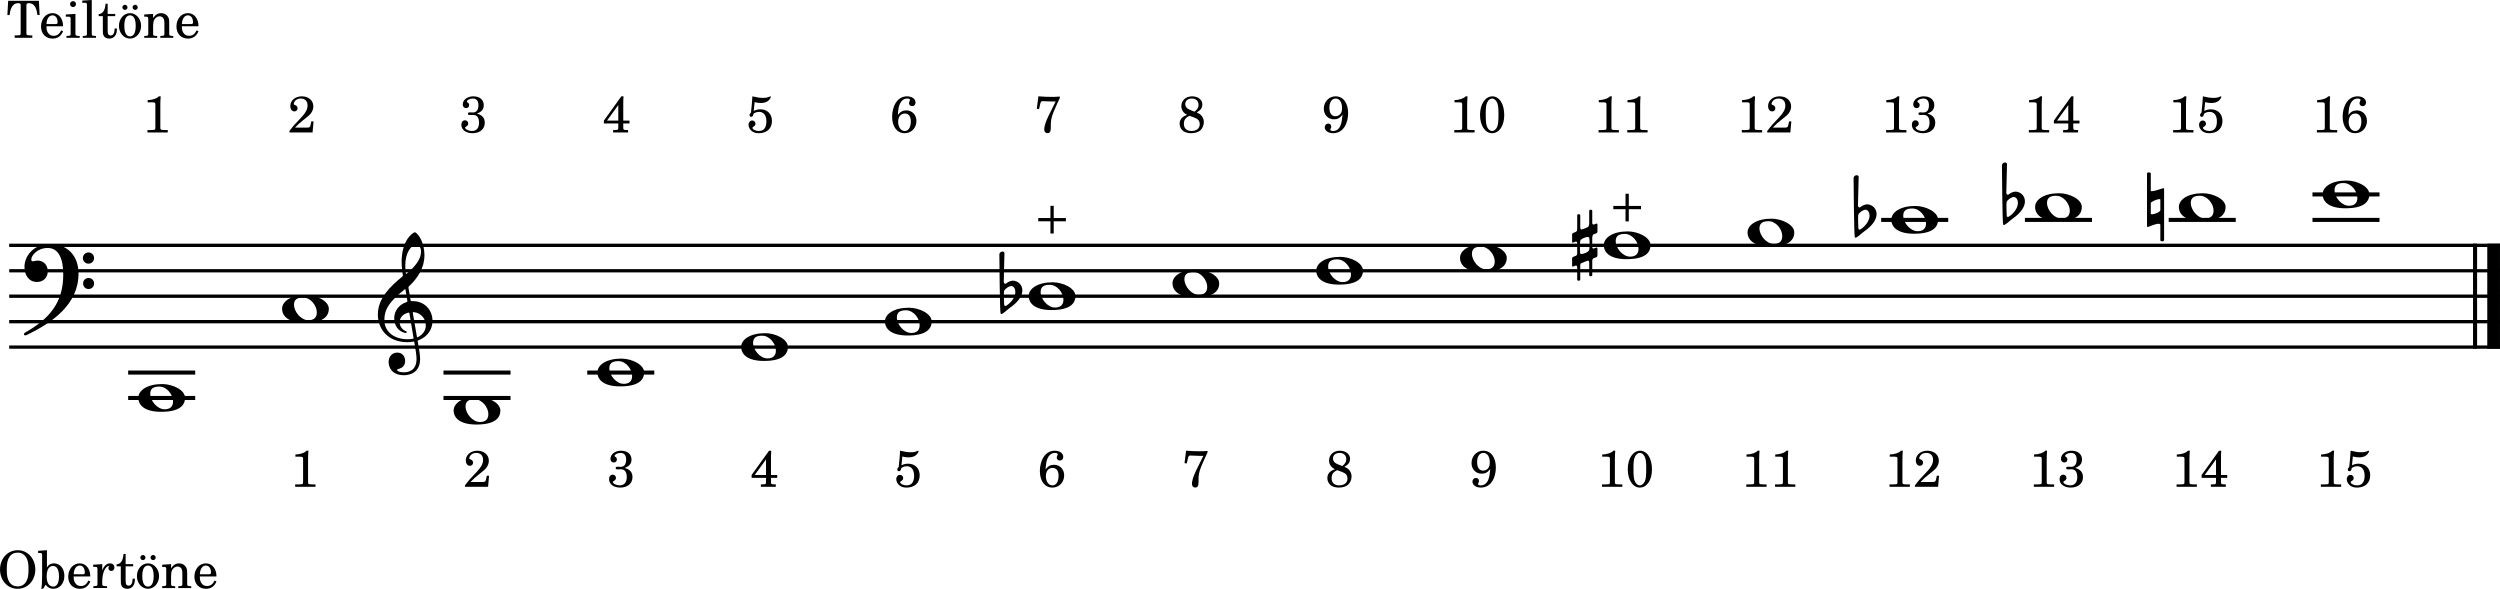 <?xml version="1.0" encoding="UTF-8" standalone="no"?>
<svg
   width="171.941mm"
   height="40.495mm"
   viewBox="0 0 2436.959 573.951"
   version="1.2"
   id="svg72"
   sodipodi:docname="Obertonreihe-1.svg"
   inkscape:version="1.3 (0e150ed6c4, 2023-07-21)"
   xmlns:inkscape="http://www.inkscape.org/namespaces/inkscape"
   xmlns:sodipodi="http://sodipodi.sourceforge.net/DTD/sodipodi-0.dtd"
   xmlns="http://www.w3.org/2000/svg"
   xmlns:svg="http://www.w3.org/2000/svg">
  <defs
     id="defs72" />
  <sodipodi:namedview
     id="namedview72"
     pagecolor="#505050"
     bordercolor="#eeeeee"
     borderopacity="1"
     inkscape:showpageshadow="0"
     inkscape:pageopacity="0"
     inkscape:pagecheckerboard="0"
     inkscape:deskcolor="#d1d1d1"
     inkscape:document-units="mm"
     inkscape:zoom="1.6101725"
     inkscape:cx="309.59415"
     inkscape:cy="504.60431"
     inkscape:window-width="3840"
     inkscape:window-height="2054"
     inkscape:window-x="-11"
     inkscape:window-y="-11"
     inkscape:window-maximized="1"
     inkscape:current-layer="svg72" />
  <title
     id="title1">Obertonreihe</title>
  <desc
     id="desc1">Generated by MuseScore Studio 4.5.2</desc>
  <polyline
     class="StaffLines"
     fill="none"
     stroke="#000000"
     stroke-width="3.22"
     stroke-linejoin="bevel"
     points="336.599,451.893 2764.6,451.893"
     id="polyline1"
     transform="translate(-327.641,-212.739)" />
  <polyline
     class="StaffLines"
     fill="none"
     stroke="#000000"
     stroke-width="3.22"
     stroke-linejoin="bevel"
     points="336.599,476.693 2764.6,476.693"
     id="polyline2"
     transform="translate(-327.641,-212.739)" />
  <polyline
     class="StaffLines"
     fill="none"
     stroke="#000000"
     stroke-width="3.22"
     stroke-linejoin="bevel"
     points="336.599,501.493 2764.6,501.493"
     id="polyline3"
     transform="translate(-327.641,-212.739)" />
  <polyline
     class="StaffLines"
     fill="none"
     stroke="#000000"
     stroke-width="3.22"
     stroke-linejoin="bevel"
     points="336.599,526.293 2764.6,526.293"
     id="polyline4"
     transform="translate(-327.641,-212.739)" />
  <polyline
     class="StaffLines"
     fill="none"
     stroke="#000000"
     stroke-width="3.22"
     stroke-linejoin="bevel"
     points="336.599,551.093 2764.6,551.093"
     id="polyline5"
     transform="translate(-327.641,-212.739)" />
  <polyline
     class="BarLine"
     fill="none"
     stroke="#000000"
     stroke-width="3.97"
     stroke-linejoin="bevel"
     points="2740.3,450.281 2740.3,552.705"
     id="polyline6"
     transform="translate(-327.641,-212.739)" />
  <polyline
     class="BarLine"
     fill="none"
     stroke="#000000"
     stroke-width="12.4"
     stroke-linejoin="bevel"
     points="2758.4,450.281 2758.4,552.705"
     id="polyline7"
     transform="translate(-327.641,-212.739)" />
  <path
     class="Accidental"
     d="m 975.363,305.618 c 0.294,0.403 0.589,0.496 0.883,0.496 0.31,0 0.605,-0.201 0.605,-0.201 2.976,-1.689 5.348,-4.355 7.828,-6.045 8.835,-6.153 11.904,-12.198 11.904,-16.771 0,-5.658 -4.356,-9.223 -8.928,-9.517 -1.674,0 -4.061,0.791 -5.456,1.689 -0.589,0.496 -1.674,1.38 -2.17,1.38 -0.202,0 -0.31,0 -0.496,-0.093 -0.698,-0.295 -1.101,-0.992 -1.101,-1.689 0.108,-2.185 0.697,-25.994 0.697,-27.978 0,-1.085 -0.899,-1.69 -1.891,-1.69 -1.379,0 -2.976,0.992 -3.069,2.775 0,0 0.403,56.653 1.194,57.645 m 3.472,-8.835 c 0,0 -0.295,-5.952 -0.295,-9.92 0,-1.581 0.093,-2.775 0.186,-3.162 0.698,-1.984 4.666,-4.867 6.944,-4.867 2.883,0 4.076,3.271 4.076,5.75 0,5.363 -4.572,10.711 -8.835,13.392 -0.388,0.202 -0.698,0.294 -0.992,0.294 -0.884,0 -1.085,-0.992 -1.085,-1.488"
     id="path7"
     style="stroke-width:0.992" />
  <path
     class="Accidental"
     d="m 1555.983,227.451 c 0.698,-0.295 1.194,-1.101 1.194,-1.689 v -7.037 c 0,-0.496 -0.31,-0.806 -0.698,-0.806 -0.202,0 -0.294,0 -0.496,0.109 0,0 -1.984,0.791 -2.48,0.883 -0.698,0 -1.395,-0.496 -1.395,-1.286 v -12.106 c 0,-0.589 -0.589,-1.085 -1.379,-1.085 -0.992,0 -1.597,0.496 -1.597,1.085 v 12.896 c -0.093,0.992 -0.387,2.294 -1.286,2.883 -1.194,0.697 -4.557,2.077 -6.247,2.48 -0.899,0 -1.194,-1.193 -1.194,-1.984 v -11.904 c 0,-0.605 -0.698,-1.101 -1.395,-1.101 -0.992,0 -1.581,0.496 -1.581,1.101 v 13.392 c 0,1.395 -0.589,2.387 -1.194,2.681 -0.589,0.295 -2.573,1.085 -2.573,1.085 -0.698,0.201 -1.194,0.992 -1.194,1.596 v 7.037 c 0,0.589 0.294,0.899 0.899,0.899 l 0.186,-0.109 c 0.108,0 1.597,-0.589 2.387,-0.992 l 0.093,-0.093 c 0.806,0 1.395,0.992 1.395,1.783 v 9.827 c 0,1.085 -0.496,1.984 -1.085,2.278 -0.605,0.202 -2.682,1.085 -2.682,1.085 -0.698,0.201 -1.194,0.992 -1.194,1.597 v 7.037 c 0,0.589 0.294,0.899 0.899,0.899 l 0.186,-0.109 c 0.108,0 1.488,-0.589 2.387,-0.883 0.093,-0.109 0.202,-0.109 0.294,-0.109 0.698,0 1.194,1.101 1.194,1.597 v 12.198 c 0,0.589 0.589,1.085 1.286,1.085 0.992,0 1.69,-0.496 1.69,-1.085 v -13.795 c 0,-1.287 0.496,-1.984 0.992,-2.185 l 6.045,-2.48 c 0,0 0.108,0 0.108,0 l 0.202,-0.093 c 0.883,0 1.379,1.193 1.379,1.783 v 12.4 c 0,0.605 0.605,1.101 1.287,1.101 1.1,0 1.689,-0.496 1.689,-1.101 v -14.089 c 0,-0.791 0.403,-1.984 1.101,-2.279 0.682,-0.295 2.774,-1.085 2.774,-1.085 0.698,-0.294 1.194,-1.1 1.194,-1.689 V 242.037 c 0,-0.496 -0.31,-0.806 -0.698,-0.806 -0.202,0 -0.294,0 -0.496,0.109 l -2.588,0.992 c -0.589,0 -1.287,-0.605 -1.287,-1.783 v -9.238 c 0,-0.682 0.496,-2.573 1.287,-2.868 l 2.588,-0.992 m -6.851,16.167 c -0.589,1.984 -5.255,3.968 -7.533,3.968 -0.605,0 -1.101,-0.202 -1.194,-0.496 -0.202,-0.403 -0.294,-2.573 -0.294,-4.96 0,-3.069 0.093,-6.541 0.294,-7.347 0.202,-1.674 4.758,-3.767 7.239,-3.767 0.698,0 1.287,0.202 1.488,0.605 0.202,0.496 0.403,2.976 0.403,5.642 0,2.682 -0.202,5.456 -0.403,6.355"
     id="path8"
     style="stroke-width:0.992" />
  <path
     class="Accidental"
     d="m 2106.87,184.005 c -0.186,0 -0.295,0.093 -0.388,0.093 0,0 -6.355,2.279 -8.928,2.279 -0.605,0 -0.992,-0.093 -0.992,-0.496 v -16.57 c 0,-0.697 -0.605,-1.193 -1.194,-1.193 h -1.286 c -0.698,0 -1.194,0.496 -1.194,1.193 v 51.088 c 0,0.604 0.294,0.899 0.899,0.899 l 0.186,-0.093 c 0.108,0 0.31,0 0.403,-0.109 1.395,-0.589 6.944,-2.976 9.827,-2.976 0.992,0 1.674,0.295 1.674,1.101 v 14.771 c 0,0.697 0.496,1.193 1.193,1.193 h 1.287 c 0.604,0 1.193,-0.496 1.193,-1.193 v -49.802 c 0,-0.496 -0.387,-0.79 -0.79,-0.79 -0.093,0 -0.294,0 -0.403,0.108 l -1.488,0.496 m -10.308,14.074 c 0,-1.38 6.045,-3.968 8.432,-3.968 0.589,0 0.884,0.108 0.884,0.496 V 204.837 c 0,1.783 -5.642,4.061 -8.122,4.061 -0.698,0 -1.194,-0.202 -1.194,-0.589 V 198.079"
     id="path9"
     style="stroke-width:0.992" />
  <path
     class="Accidental"
     d="m 1808.043,231.218 c 0.294,0.403 0.589,0.496 0.883,0.496 0.31,0 0.605,-0.201 0.605,-0.201 2.976,-1.689 5.348,-4.355 7.828,-6.045 8.835,-6.153 11.904,-12.198 11.904,-16.771 0,-5.658 -4.356,-9.223 -8.928,-9.517 -1.674,0 -4.061,0.791 -5.456,1.689 -0.589,0.496 -1.674,1.38 -2.17,1.38 -0.202,0 -0.31,0 -0.496,-0.093 -0.698,-0.295 -1.101,-0.992 -1.101,-1.689 0.108,-2.185 0.698,-25.994 0.698,-27.978 0,-1.085 -0.899,-1.69 -1.891,-1.69 -1.379,0 -2.976,0.992 -3.069,2.775 0,0 0.403,56.653 1.194,57.645 m 3.472,-8.835 c 0,0 -0.294,-5.952 -0.294,-9.92 0,-1.581 0.093,-2.775 0.186,-3.162 0.698,-1.984 4.665,-4.867 6.944,-4.867 2.883,0 4.076,3.271 4.076,5.75 0,5.363 -4.572,10.711 -8.835,13.392 -0.388,0.202 -0.698,0.294 -0.992,0.294 -0.883,0 -1.085,-0.992 -1.085,-1.488"
     id="path10"
     style="stroke-width:0.992" />
  <path
     class="Accidental"
     d="m 1952.652,218.818 c 0.294,0.403 0.589,0.496 0.883,0.496 0.31,0 0.605,-0.201 0.605,-0.201 2.976,-1.689 5.348,-4.355 7.828,-6.045 8.835,-6.153 11.904,-12.198 11.904,-16.771 0,-5.658 -4.356,-9.223 -8.928,-9.517 -1.674,0 -4.061,0.791 -5.456,1.689 -0.589,0.496 -1.674,1.38 -2.17,1.38 -0.202,0 -0.31,0 -0.496,-0.093 -0.698,-0.295 -1.101,-0.992 -1.101,-1.689 0.108,-2.185 0.698,-25.994 0.698,-27.978 0,-1.085 -0.899,-1.69 -1.891,-1.69 -1.379,0 -2.976,0.992 -3.069,2.775 0,0 0.403,56.653 1.194,57.645 m 3.472,-8.835 c 0,0 -0.294,-5.952 -0.294,-9.92 0,-1.581 0.093,-2.775 0.186,-3.162 0.698,-1.984 4.665,-4.867 6.944,-4.867 2.883,0 4.076,3.271 4.076,5.75 0,5.363 -4.572,10.711 -8.835,13.392 -0.388,0.202 -0.698,0.294 -0.992,0.294 -0.883,0 -1.085,-0.992 -1.085,-1.488"
     id="path11"
     style="stroke-width:0.992" />
  <polyline
     class="LedgerLine"
     fill="none"
     stroke="#000000"
     stroke-width="3.97"
     stroke-linejoin="bevel"
     points="2581.8,427.093 2647.17,427.093"
     id="polyline11"
     transform="translate(-327.641,-212.739)" />
  <polyline
     class="LedgerLine"
     fill="none"
     stroke="#000000"
     stroke-width="3.97"
     stroke-linejoin="bevel"
     points="759.925,575.893 825.288,575.893"
     id="polyline12"
     transform="translate(-327.641,-212.739)" />
  <polyline
     class="LedgerLine"
     fill="none"
     stroke="#000000"
     stroke-width="3.97"
     stroke-linejoin="bevel"
     points="759.925,600.693 825.288,600.693"
     id="polyline13"
     transform="translate(-327.641,-212.739)" />
  <polyline
     class="LedgerLine"
     fill="none"
     stroke="#000000"
     stroke-width="3.97"
     stroke-linejoin="bevel"
     points="452.554,575.893 517.918,575.893"
     id="polyline14"
     transform="translate(-327.641,-212.739)" />
  <polyline
     class="LedgerLine"
     fill="none"
     stroke="#000000"
     stroke-width="3.97"
     stroke-linejoin="bevel"
     points="452.554,600.693 517.918,600.693"
     id="polyline15"
     transform="translate(-327.641,-212.739)" />
  <polyline
     class="LedgerLine"
     fill="none"
     stroke="#000000"
     stroke-width="3.97"
     stroke-linejoin="bevel"
     points="900.069,575.893 965.433,575.893"
     id="polyline16"
     transform="translate(-327.641,-212.739)" />
  <polyline
     class="LedgerLine"
     fill="none"
     stroke="#000000"
     stroke-width="3.97"
     stroke-linejoin="bevel"
     points="2161.37,427.093 2226.73,427.093"
     id="polyline17"
     transform="translate(-327.641,-212.739)" />
  <polyline
     class="LedgerLine"
     fill="none"
     stroke="#000000"
     stroke-width="3.97"
     stroke-linejoin="bevel"
     points="2301.51,427.093 2366.88,427.093"
     id="polyline18"
     transform="translate(-327.641,-212.739)" />
  <polyline
     class="LedgerLine"
     fill="none"
     stroke="#000000"
     stroke-width="3.97"
     stroke-linejoin="bevel"
     points="2441.66,427.093 2507.02,427.093"
     id="polyline19"
     transform="translate(-327.641,-212.739)" />
  <polyline
     class="LedgerLine"
     fill="none"
     stroke="#000000"
     stroke-width="3.97"
     stroke-linejoin="bevel"
     points="2581.8,402.293 2647.17,402.293"
     id="polyline20"
     transform="translate(-327.641,-212.739)" />
  <path
     class="Note"
     d="m 158.145,374.361 c -14.384,0 -23.312,6.06 -23.312,13.392 0,7.239 6.154,13.687 22.227,13.687 17.654,0 23.312,-6.138 23.312,-13.687 0,-7.642 -12.199,-13.392 -22.227,-13.392 m -2.775,2.48 c 7.347,0 13.299,7.936 13.299,14.492 0,5.456 -3.379,7.626 -8.246,7.626 -7.145,0 -13.981,-8.231 -13.981,-15.175 0,-5.549 3.86,-6.944 8.928,-6.944"
     id="path20"
     style="stroke-width:0.992" />
  <path
     class="Note"
     d="m 1866.961,200.761 c -14.384,0 -23.312,6.06 -23.312,13.392 0,7.239 6.154,13.687 22.227,13.687 17.654,0 23.312,-6.138 23.312,-13.687 0,-7.642 -12.198,-13.392 -22.227,-13.392 m -2.775,2.48 c 7.347,0 13.299,7.936 13.299,14.492 0,5.456 -3.379,7.626 -8.246,7.626 -7.146,0 -13.981,-8.231 -13.981,-15.175 0,-5.549 3.86,-6.944 8.928,-6.944"
     id="path21"
     style="stroke-width:0.992" />
  <path
     class="Note"
     d="m 1726.811,213.161 c -14.384,0 -23.312,6.06 -23.312,13.392 0,7.239 6.154,13.687 22.227,13.687 17.654,0 23.312,-6.138 23.312,-13.687 0,-7.642 -12.198,-13.392 -22.227,-13.392 m -2.775,2.48 c 7.347,0 13.299,7.936 13.299,14.492 0,5.456 -3.379,7.626 -8.246,7.626 -7.146,0 -13.981,-8.231 -13.981,-15.175 0,-5.549 3.86,-6.944 8.928,-6.944"
     id="path22"
     style="stroke-width:0.992" />
  <path
     class="Note"
     d="m 2147.251,188.361 c -14.384,0 -23.312,6.06 -23.312,13.392 0,7.239 6.154,13.687 22.227,13.687 17.654,0 23.312,-6.138 23.312,-13.687 0,-7.642 -12.198,-13.392 -22.227,-13.392 m -2.775,2.48 c 7.347,0 13.299,7.936 13.299,14.492 0,5.456 -3.379,7.626 -8.246,7.626 -7.146,0 -13.981,-8.231 -13.981,-15.175 0,-5.549 3.86,-6.944 8.928,-6.944"
     id="path23"
     style="stroke-width:0.992" />
  <path
     class="Note"
     d="m 885.951,299.961 c -14.384,0 -23.312,6.06 -23.312,13.392 0,7.239 6.154,13.687 22.227,13.687 17.654,0 23.312,-6.138 23.312,-13.687 0,-7.642 -12.199,-13.392 -22.227,-13.392 m -2.775,2.48 c 7.347,0 13.299,7.936 13.299,14.492 0,5.456 -3.379,7.626 -8.246,7.626 -7.145,0 -13.981,-8.231 -13.981,-15.175 0,-5.549 3.86,-6.944 8.928,-6.944"
     id="path24"
     style="stroke-width:0.992" />
  <path
     class="Note"
     d="m 605.66,349.561 c -14.384,0 -23.312,6.06 -23.312,13.392 0,7.239 6.154,13.687 22.227,13.687 17.654,0 23.312,-6.138 23.312,-13.687 0,-7.642 -12.199,-13.392 -22.227,-13.392 m -2.775,2.48 c 7.347,0 13.299,7.936 13.299,14.492 0,5.456 -3.379,7.626 -8.246,7.626 -7.145,0 -13.981,-8.231 -13.981,-15.175 0,-5.549 3.86,-6.944 8.928,-6.944"
     id="path25"
     style="stroke-width:0.992" />
  <path
     class="Note"
     d="m 1446.531,237.961 c -14.384,0 -23.312,6.06 -23.312,13.392 0,7.239 6.154,13.687 22.227,13.687 17.654,0 23.312,-6.138 23.312,-13.687 0,-7.642 -12.198,-13.392 -22.227,-13.392 m -2.775,2.48 c 7.347,0 13.299,7.936 13.299,14.492 0,5.456 -3.379,7.626 -8.246,7.626 -7.146,0 -13.981,-8.231 -13.981,-15.175 0,-5.549 3.86,-6.944 8.928,-6.944"
     id="path26"
     style="stroke-width:0.992" />
  <path
     class="Note"
     d="m 2007.101,188.361 c -14.384,0 -23.312,6.06 -23.312,13.392 0,7.239 6.154,13.687 22.227,13.687 17.654,0 23.312,-6.138 23.312,-13.687 0,-7.642 -12.198,-13.392 -22.227,-13.392 m -2.775,2.48 c 7.347,0 13.299,7.936 13.299,14.492 0,5.456 -3.379,7.626 -8.246,7.626 -7.146,0 -13.981,-8.231 -13.981,-15.175 0,-5.549 3.86,-6.944 8.928,-6.944"
     id="path27"
     style="stroke-width:0.992" />
  <path
     class="Note"
     d="m 745.801,324.761 c -14.384,0 -23.312,6.06 -23.312,13.392 0,7.239 6.154,13.687 22.227,13.687 17.654,0 23.312,-6.138 23.312,-13.687 0,-7.642 -12.199,-13.392 -22.227,-13.392 m -2.775,2.48 c 7.347,0 13.299,7.936 13.299,14.492 0,5.456 -3.379,7.626 -8.246,7.626 -7.145,0 -13.981,-8.231 -13.981,-15.175 0,-5.549 3.86,-6.944 8.928,-6.944"
     id="path28"
     style="stroke-width:0.992" />
  <path
     class="Note"
     d="m 1166.241,262.761 c -14.384,0 -23.312,6.06 -23.312,13.392 0,7.239 6.154,13.687 22.227,13.687 17.654,0 23.312,-6.138 23.312,-13.687 0,-7.642 -12.198,-13.392 -22.227,-13.392 m -2.775,2.48 c 7.347,0 13.299,7.936 13.299,14.492 0,5.456 -3.379,7.626 -8.246,7.626 -7.146,0 -13.981,-8.231 -13.981,-15.175 0,-5.549 3.86,-6.944 8.928,-6.944"
     id="path29"
     style="stroke-width:0.992" />
  <path
     class="Note"
     d="m 1306.381,250.361 c -14.384,0 -23.312,6.06 -23.312,13.392 0,7.239 6.154,13.687 22.227,13.687 17.654,0 23.312,-6.138 23.312,-13.687 0,-7.642 -12.198,-13.392 -22.227,-13.392 m -2.775,2.48 c 7.347,0 13.299,7.936 13.299,14.492 0,5.456 -3.379,7.626 -8.246,7.626 -7.146,0 -13.981,-8.231 -13.981,-15.175 0,-5.549 3.86,-6.944 8.928,-6.944"
     id="path30"
     style="stroke-width:0.992" />
  <path
     class="Note"
     d="m 1586.671,225.561 c -14.384,0 -23.312,6.06 -23.312,13.392 0,7.239 6.154,13.687 22.227,13.687 17.654,0 23.312,-6.138 23.312,-13.687 0,-7.642 -12.198,-13.392 -22.227,-13.392 m -2.775,2.48 c 7.347,0 13.299,7.936 13.299,14.492 0,5.456 -3.379,7.626 -8.246,7.626 -7.146,0 -13.981,-8.231 -13.981,-15.175 0,-5.549 3.86,-6.944 8.928,-6.944"
     id="path31"
     style="stroke-width:0.992" />
  <path
     class="Note"
     d="m 465.516,386.761 c -14.384,0 -23.312,6.06 -23.312,13.392 0,7.239 6.154,13.687 22.227,13.687 17.654,0 23.312,-6.138 23.312,-13.687 0,-7.642 -12.199,-13.392 -22.227,-13.392 m -2.775,2.48 c 7.347,0 13.299,7.936 13.299,14.492 0,5.456 -3.379,7.626 -8.246,7.626 -7.145,0 -13.981,-8.231 -13.981,-15.175 0,-5.549 3.86,-6.944 8.928,-6.944"
     id="path32"
     style="stroke-width:0.992" />
  <path
     class="Note"
     d="m 2287.391,175.961 c -14.384,0 -23.312,6.06 -23.312,13.392 0,7.239 6.154,13.687 22.227,13.687 17.654,0 23.312,-6.138 23.312,-13.687 0,-7.642 -12.198,-13.392 -22.227,-13.392 m -2.775,2.48 c 7.347,0 13.299,7.936 13.299,14.492 0,5.456 -3.379,7.626 -8.246,7.626 -7.146,0 -13.981,-8.231 -13.981,-15.175 0,-5.549 3.86,-6.944 8.928,-6.944"
     id="path33"
     style="stroke-width:0.992" />
  <path
     class="Note"
     d="m 298.29,287.561 c -14.384,0 -23.312,6.06 -23.312,13.392 0,7.239 6.154,13.687 22.227,13.687 17.654,0 23.312,-6.138 23.312,-13.687 0,-7.642 -12.199,-13.392 -22.227,-13.392 m -2.775,2.48 c 7.347,0 13.299,7.936 13.299,14.492 0,5.456 -3.379,7.626 -8.246,7.626 -7.145,0 -13.981,-8.231 -13.981,-15.175 0,-5.549 3.86,-6.944 8.928,-6.944"
     id="path34"
     style="stroke-width:0.992" />
  <path
     class="Note"
     d="m 1026.091,275.161 c -14.384,0 -23.312,6.06 -23.312,13.392 0,7.239 6.154,13.687 22.227,13.687 17.654,0 23.312,-6.138 23.312,-13.687 0,-7.642 -12.198,-13.392 -22.227,-13.392 m -2.775,2.48 c 7.347,0 13.299,7.936 13.299,14.492 0,5.456 -3.379,7.626 -8.246,7.626 -7.146,0 -13.981,-8.231 -13.981,-15.175 0,-5.549 3.86,-6.944 8.928,-6.944"
     id="path35"
     style="stroke-width:0.992" />
  <path
     class="Clef"
     d="m 48.84,237.96 c -17.267,0 -25.002,12.601 -25.002,22.119 0,7.936 4.17,14.787 12.199,14.787 6.247,0 10.525,-4.371 10.525,-10.509 0,-6.355 -4.666,-10.323 -9.533,-10.323 -2.681,0 -3.674,0.698 -4.96,0.698 -1.287,0 -1.581,-0.791 -1.581,-1.783 0,-3.968 5.952,-11.222 16.074,-11.222 10.509,0 15.081,10.323 15.081,25.901 0,27.683 -13.702,43.152 -36.813,56.343 -0.899,0.496 -1.488,0.992 -1.488,1.783 0,0.605 0.403,1.193 1.287,1.193 0.496,0 1.101,-0.201 1.69,-0.496 24.413,-11.904 50.205,-29.559 50.205,-59.722 0,-17.252 -10.525,-28.768 -27.683,-28.768 m 37.402,8.137 c -3.085,0 -5.456,2.387 -5.456,5.456 0,3.069 2.371,5.456 5.456,5.456 3.069,0 5.456,-2.387 5.456,-5.456 0,-3.069 -2.387,-5.456 -5.456,-5.456 m 0.093,24.893 c -3.069,0 -5.347,2.294 -5.347,5.363 0,3.069 2.279,5.363 5.347,5.363 3.085,0 5.363,-2.294 5.363,-5.363 0,-3.069 -2.279,-5.363 -5.363,-5.363"
     id="path36"
     style="stroke-width:0.992" />
  <path
     class="Clef"
     d="m 398.171,280.62 c -0.161,-0.955 0,-1.029 0.471,-1.513 8.568,-8.01 15.078,-18.092 15.078,-30.231 0,-6.907 -1.91,-13.739 -5.158,-18.501 -1.19,-1.736 -3.249,-3.968 -4.129,-3.968 -1.104,0 -3.571,2.071 -5.158,3.82 -5.865,6.498 -7.775,16.418 -7.775,24.676 0,4.6 0.558,9.759 1.116,13.02 0.149,0.955 0.236,1.104 -0.719,1.897 -11.433,9.449 -23.572,20.795 -23.572,36.828 0,13.814 9.449,26.908 28.892,26.908 1.823,0 3.881,-0.161 5.468,-0.484 0.88,-0.149 1.042,-0.236 1.19,0.719 0.955,5.32 2.145,12.226 2.145,15.959 0,11.743 -7.936,13.169 -12.611,13.169 -4.29,0 -6.361,-1.265 -6.361,-2.306 0,-0.546 0.719,-0.794 2.542,-1.339 2.468,-0.719 5.32,-2.864 5.32,-7.465 0,-4.365 -2.778,-8.097 -7.614,-8.097 -5.32,0 -8.494,4.204 -8.494,9.126 0,5.158 3.088,12.933 15.078,12.933 5.32,0 15.636,-2.381 15.636,-15.872 0,-4.514 -1.426,-12.053 -2.306,-16.976 -0.161,-0.955 -0.074,-0.88 1.029,-1.352 8.023,-3.174 13.342,-9.92 13.342,-18.885 0,-10.168 -7.465,-19.133 -19.133,-19.133 -2.058,0 -2.058,0 -2.294,-1.426 l -1.984,-11.507 m 7.452,-41.912 c 2.616,0 4.762,2.145 4.762,6.51 0,8.816 -7.539,15.959 -13.801,21.427 -0.558,0.484 -0.88,0.397 -1.042,-0.632 -0.31,-2.058 -0.471,-4.762 -0.471,-7.304 0,-12.375 5.716,-20.001 10.552,-20.001 m -8.643,54.052 c 0.236,1.513 0.236,1.426 -1.19,1.91 -6.994,2.381 -11.52,8.643 -11.52,15.388 0,7.142 3.732,12.226 9.139,14.049 0.632,0.236 1.587,0.484 2.133,0.484 0.645,0 0.955,-0.397 0.955,-0.88 0,-0.558 -0.632,-0.794 -1.19,-1.029 -3.336,-1.426 -5.716,-4.836 -5.716,-8.494 0,-4.526 3.1,-7.936 7.936,-9.288 1.277,-0.31 1.438,-0.236 1.587,0.645 l 3.968,23.647 c 0.161,0.868 0.087,0.868 -1.104,1.104 -1.277,0.248 -2.864,0.397 -4.452,0.397 -13.888,0 -22.853,-7.688 -22.853,-18.724 0,-4.687 0.794,-10.949 7.378,-18.414 4.762,-5.32 8.42,-8.258 12.152,-11.272 0.794,-0.632 0.942,-0.558 1.104,0.322 l 1.674,10.156 m 5.468,12.623 c -0.161,-0.955 -0.074,-1.19 0.88,-1.116 6.423,0.558 11.743,5.952 11.743,12.933 0,5.01 -3.013,9.052 -7.465,11.272 -0.955,0.484 -1.104,0.484 -1.265,-0.471 l -3.894,-22.618"
     id="path37"
     style="stroke-width:0.794" />
  <path
     class="Ornament"
     d="m 1599.624,200.761 h -11.904 V 188.857 h -3.178 v 11.904 h -11.904 v 3.177 h 11.904 V 215.842 h 3.178 v -11.904 h 11.904 v -3.177"
     id="path38"
     style="stroke-width:0.992" />
  <path
     class="Ornament"
     d="m 1039.044,212.541 h -11.904 V 200.637 h -3.178 v 11.904 h -11.904 v 3.177 h 11.904 V 227.622 h 3.178 v -11.904 h 11.904 v -3.177"
     id="path39"
     style="stroke-width:0.992" />
  <path
     class="Lyrics"
     d="m 154.83,93.902 c -1.687,2.047 -6.297,3.594 -10.89,3.704 v 2.14 h 4.39 c 2.906,0.063 3.203,0.36 3.11,3.156 v 20.047 c 0,2.563 0,2.657 -0.297,3.11 -0.407,0.5 -1.36,0.703 -4.157,0.703 h -3.25 v 2.344 h 19.797 v -2.344 h -2.75 c -2.797,0 -3.75,-0.203 -4.14,-0.703 -0.36,-0.453 -0.36,-0.5 -0.36,-3.11 v -20.64 c 0,-2.813 0.11,-5.157 0.36,-8.407 h -1.813"
     id="path40" />
  <path
     class="Lyrics"
     d="m 1019.199,457.546 c 0.5,-6.25 0.75,-7.906 1.84,-10.453 1.46,-3.547 4.1,-5.594 7.25,-5.594 1.75,0 2.8,0.547 2.8,1.438 0,0.203 -0.05,0.359 -0.25,0.703 -0.5,0.953 -0.75,1.703 -0.75,2.406 0,1.641 1.3,2.891 3.05,2.891 1.95,0 3.31,-1.5 3.31,-3.594 0,-3.453 -3.45,-6 -8.2,-6 -10.41,0 -14.61,10.953 -14.61,19.797 0,9.812 4.81,16.156 12.2,16.156 6.7,0 11.5,-5.344 11.5,-11.953 0,-5.891 -4.2,-10.297 -9.89,-10.297 -3.41,0 -5.91,1.344 -8.25,4.5 m 6.84,-1.453 c 3.66,0 5.85,2.859 5.85,7.609 0,5.797 -2.3,9.438 -5.94,9.438 -4.45,0 -6.45,-4.938 -6.45,-8.75 0,-5.141 2.5,-8.297 6.54,-8.297"
     id="path41" />
  <path
     class="Lyrics"
     d="m 298.833,439.343 c -1.687,2.047 -6.297,3.594 -10.891,3.703 v 2.141 h 4.391 c 2.906,0.062 3.203,0.359 3.109,3.156 v 20.047 c 0,2.562 0,2.656 -0.296,3.109 -0.407,0.5 -1.36,0.703 -4.157,0.703 h -3.25 v 2.344 h 19.797 v -2.344 h -2.75 c -2.797,0 -3.75,-0.203 -4.14,-0.703 -0.36,-0.453 -0.36,-0.5 -0.36,-3.109 v -20.641 c 0,-2.812 0.11,-5.156 0.36,-8.406 h -1.813"
     id="path42" />
  <path
     class="Lyrics"
     d="m 305.631,118.309 h -2.203 l -0.5,2.547 c -0.641,3.25 -1.047,3.546 -4.141,3.546 h -11.203 c 3.453,-3.593 4.594,-4.64 7.797,-7.14 4.547,-3.5 6.5,-5.25 7.656,-6.75 1.594,-2.203 2.391,-4.406 2.391,-6.86 0,-5.703 -4.703,-9.75 -11.25,-9.75 -6.344,0 -11.203,4.047 -11.203,9.407 0,3.14 1.609,5.297 3.953,5.297 1.859,0 3.109,-1.25 3.109,-3.047 0,-1.25 -0.703,-2.407 -1.75,-2.86 -1.859,-0.75 -1.953,-0.843 -1.953,-1.5 0,-0.75 0.5,-1.89 1.203,-2.75 1.25,-1.547 3.297,-2.39 5.641,-2.39 4.156,0 6.609,2.547 6.609,6.75 0,3.703 -1.75,7.047 -5.906,11.453 -3.703,3.89 -6,6.344 -6.844,7.297 -1.812,2.093 -2.703,3.25 -4.906,6.14 v 1.407 h 22.547 l 0.953,-10.797"
     id="path43" />
  <path
     class="Lyrics"
     d="m 1452.679,457.202 c -0.61,5.844 -0.91,7.594 -1.8,10.094 -1.31,3.703 -4,5.844 -7.4,5.844 -1.66,0 -2.75,-0.5 -2.75,-1.25 0,-0.188 0.09,-0.438 0.29,-0.844 0.55,-1.156 0.66,-1.5 0.66,-2.203 0,-1.703 -1.25,-2.953 -2.95,-2.953 -1.91,0 -3.41,1.609 -3.41,3.609 0,3.297 3.5,5.797 8.11,5.797 10.5,0 14.7,-10.406 14.7,-19.453 0,-10.047 -4.75,-16.5 -12.25,-16.5 -6.45,0 -11.45,5.297 -11.45,12.047 0,6 4.14,10.359 9.89,10.359 3.56,0 5.66,-1.156 8.36,-4.547 m -6.61,-15.703 c 3.7,0 6.16,3.641 6.16,9.297 0,2.047 -0.41,3.906 -1.16,5.047 -1.14,1.797 -3.09,2.906 -5.25,2.906 -3.8,0 -5.94,-2.953 -5.94,-8.25 0,-3.953 1.39,-9 6.19,-9"
     id="path44" />
  <path
     class="Lyrics"
     d="m 1428.709,93.902 c -1.69,2.047 -6.29,3.594 -10.89,3.704 v 2.14 h 4.39 c 2.91,0.063 3.21,0.36 3.11,3.156 v 20.047 c 0,2.563 0,2.657 -0.3,3.11 -0.4,0.5 -1.35,0.703 -4.15,0.703 h -3.25 v 2.344 h 19.8 v -2.344 h -2.75 c -2.8,0 -3.75,-0.203 -4.15,-0.703 -0.35,-0.453 -0.35,-0.5 -0.35,-3.11 v -20.64 c 0,-2.813 0.1,-5.157 0.35,-8.407 h -1.81 m 26.11,0 c -7,0 -12.11,7.594 -12.11,18.11 0,10.297 4.96,17.844 11.71,17.844 7,0 11.9,-7.297 11.9,-17.704 0,-5.296 -1.11,-9.703 -3.2,-13.156 -1.95,-3.14 -5.16,-5.094 -8.3,-5.094 m -0.36,2.157 c 1.66,0 3.25,1.093 4.46,3.093 1.35,2.344 1.79,5.204 1.79,12.047 0,7.063 -0.34,10.36 -1.34,12.563 -1.16,2.437 -2.95,3.937 -4.85,3.937 -1.7,0 -3.25,-1.093 -4.45,-3.093 -1.4,-2.344 -1.8,-5.454 -1.8,-13.657 0,-5.843 0.35,-8.75 1.35,-10.953 1.15,-2.5 2.95,-3.937 4.84,-3.937"
     id="path45" />
  <path
     class="Lyrics"
     d="m 1010.639,106.012 2.2,0.344 0.89,-3.954 c 0.75,-3.296 1.11,-3.796 2.55,-3.796 0.25,0 0.66,0 1.11,0.046 6.14,0.297 6.14,0.297 8.45,0.297 0.64,0 1.8,0 3.19,-0.047 l -3.39,6.86 c -3.7,7.344 -4.16,8.25 -5.41,11.344 -1.54,3.75 -2.34,6.906 -2.34,9 0,2.296 1.2,3.703 3.14,3.703 2.41,0 3.36,-1.61 3.31,-5.953 -0.25,-7.204 0.64,-10.704 6,-22.407 0.89,-1.953 1.85,-3.953 2.75,-5.89 v -1.453 c -3,0.25 -4.61,0.343 -7.7,0.343 -4.36,0 -7.8,-0.14 -13.2,-0.547 l -1.55,12.11"
     id="path46" />
  <path
     class="Lyrics"
     d="m 735.599,99.559 c 2.7,0.64 4.05,0.843 6.05,0.843 4.25,0 7.34,-1.453 9,-4.25 0.54,-0.906 0.75,-1.406 0.75,-1.796 0,-0.297 -0.1,-0.454 -0.41,-0.454 -0.14,0 -0.34,0.047 -0.64,0.204 -2.45,1.046 -3.75,1.296 -6.66,1.296 -3.2,0 -5.2,-0.296 -10.29,-1.5 -0.21,4.204 -0.66,9.547 -1.35,15.75 -1.06,1.11 -1.4,1.75 -1.4,2.547 0,1.063 0.65,1.703 1.59,1.703 1.31,0 2.06,-1.046 2.25,-3.046 1.75,-1.25 3.41,-1.797 5.41,-1.797 4.5,0 7.15,3.39 7.15,9.14 0,5.203 -1.65,9.5 -7.45,9.5 -3,0 -6.11,-1.547 -6.11,-3.093 0,-0.344 0.31,-0.75 0.91,-1.094 1.54,-0.953 2,-1.61 2,-2.953 0,-1.75 -1.35,-3.11 -3.16,-3.11 -2,0 -3.59,1.86 -3.59,4.203 0,2.5 1.45,5 3.7,6.547 1.7,1.11 3.7,1.657 6.34,1.657 7.86,0 12.8,-4.594 12.8,-11.954 0,-6.796 -4.5,-11.343 -11.3,-11.343 -2.14,0 -3.7,0.343 -6.45,1.5 l 0.86,-8.5"
     id="path47" />
  <path
     class="Lyrics"
     d="m 1849.649,93.902 c -1.69,2.047 -6.3,3.594 -10.89,3.704 v 2.14 h 4.39 c 2.9,0.063 3.2,0.36 3.11,3.156 v 20.047 c 0,2.563 0,2.657 -0.3,3.11 -0.41,0.5 -1.36,0.703 -4.16,0.703 h -3.25 v 2.344 h 19.8 v -2.344 h -2.75 c -2.8,0 -3.75,-0.203 -4.14,-0.703 -0.36,-0.453 -0.36,-0.5 -0.36,-3.11 v -20.64 c 0,-2.813 0.11,-5.157 0.36,-8.407 h -1.81 m 29.2,16.797 c 4.55,-1.64 6.66,-4.187 6.66,-8.203 0,-5.25 -4,-8.594 -10.21,-8.594 -5.84,0 -10.29,3.454 -10.29,8 0,2.047 1.34,3.5 3.29,3.5 1.75,0 2.96,-1.203 2.96,-3 0,-1.093 -0.41,-1.75 -1.55,-2.546 -0.5,-0.36 -0.66,-0.547 -0.66,-0.907 0,-1.39 2.91,-2.89 5.75,-2.89 3.6,0 5.5,2.25 5.5,6.5 0,4.64 -1.9,7.093 -5.45,7.093 -0.45,0 -1.3,-0.046 -2.05,-0.093 -0.4,-0.047 -0.79,-0.047 -1.09,-0.047 -1.06,0 -1.61,0.437 -1.61,1.344 0,0.843 0.5,1.25 1.61,1.25 0.3,0 0.69,0 1.14,-0.047 1,-0.047 1.8,-0.047 2.36,-0.047 3.69,0 5.69,2.64 5.69,7.594 0,5.203 -2.5,8.093 -7,8.093 -3.14,0 -6.55,-1.687 -6.55,-3.25 0,-0.437 0.11,-0.547 1.05,-1.093 1.4,-0.844 1.95,-1.704 1.95,-2.954 0,-1.796 -1.34,-3.14 -3.14,-3.14 -2.16,0 -3.56,1.75 -3.56,4.39 0,4.86 4.45,8.204 10.86,8.204 7.25,0 11.95,-4 11.95,-10.157 0,-4.687 -2.41,-7.547 -7.61,-9"
     id="path48" />
  <path
     class="Lyrics"
     d="m 749.659,439.343 -17,23.656 v 2.797 h 14.05 v 2.594 c 0,2.562 0,2.656 -0.3,3.109 -0.4,0.547 -1.36,0.703 -4.2,0.703 h -0.55 v 2.344 h 14.6 v -2.344 h -0.21 c -2.84,0 -3.79,-0.156 -4.2,-0.703 -0.3,-0.453 -0.3,-0.5 -0.3,-3.109 v -2.594 h 6.06 v -2.797 h -6.06 v -13.656 c 0,-6.25 0,-6.406 0.25,-10 h -2.14 m -2.95,23.656 h -11 l 11,-15.156 v 15.156"
     id="path49" />
  <path
     class="Lyrics"
     d="m 879.599,444.999 c 2.71,0.641 4.05,0.844 6.05,0.844 4.25,0 7.34,-1.453 9,-4.25 0.55,-0.906 0.75,-1.406 0.75,-1.797 0,-0.297 -0.09,-0.453 -0.41,-0.453 -0.14,0 -0.34,0.047 -0.64,0.203 -2.45,1.047 -3.75,1.297 -6.65,1.297 -3.21,0 -5.21,-0.297 -10.3,-1.5 -0.2,4.203 -0.66,9.547 -1.34,15.75 -1.07,1.109 -1.41,1.75 -1.41,2.547 0,1.062 0.66,1.703 1.59,1.703 1.32,0 2.07,-1.047 2.25,-3.047 1.75,-1.25 3.41,-1.797 5.41,-1.797 4.5,0 7.16,3.391 7.16,9.141 0,5.203 -1.66,9.5 -7.46,9.5 -3,0 -6.11,-1.547 -6.11,-3.094 0,-0.344 0.32,-0.75 0.91,-1.094 1.55,-0.953 2,-1.609 2,-2.953 0,-1.75 -1.34,-3.109 -3.16,-3.109 -2,0 -3.59,1.859 -3.59,4.203 0,2.5 1.45,5 3.7,6.547 1.71,1.109 3.71,1.656 6.35,1.656 7.86,0 12.79,-4.594 12.79,-11.953 0,-6.797 -4.5,-11.344 -11.29,-11.344 -2.14,0 -3.71,0.344 -6.46,1.5 l 0.86,-8.5"
     id="path50" />
  <path
     class="Lyrics"
     d="m 1310.539,455.046 c 3.7,-2 5.5,-4.5 5.5,-7.75 0,-4.609 -4.16,-7.953 -9.96,-7.953 -6.09,0 -10.54,4 -10.54,9.547 0,2.156 0.79,4.406 2.2,5.953 0.84,1 1.64,1.547 3.44,2.5 -4.1,1.609 -7.3,3.859 -7.3,8.797 0,2.75 1.36,5.453 3.45,7 1.96,1.406 4.66,2.156 7.85,2.156 3.7,0 6.81,-1 8.9,-2.797 2.1,-1.906 3.41,-4.953 3.41,-8 0,-2.859 -1.11,-5.406 -3.16,-7.203 -1,-0.906 -1.9,-1.406 -3.79,-2.25 m -5.36,-2 c -4.05,-1.453 -5.8,-3.344 -5.8,-6.25 0,-3.203 2.61,-5.297 6.55,-5.297 3.86,0 6.4,2.438 6.4,6.094 0,2.609 -1,4.297 -3.84,6.703 l -3.31,-1.25 m 2.9,6.953 c 3.8,1.344 5.41,3.297 5.41,6.594 0,4 -3.16,6.547 -8.06,6.547 -4.69,0 -7.39,-2.547 -7.39,-7 0,-3.75 1.54,-6 5.45,-7.797 l 4.59,1.656"
     id="path51" />
  <path
     class="Lyrics"
     d="m 875.199,112.106 c 0.5,-6.25 0.75,-7.907 1.84,-10.454 1.45,-3.546 4.09,-5.593 7.25,-5.593 1.75,0 2.8,0.547 2.8,1.437 0,0.203 -0.05,0.36 -0.25,0.703 -0.5,0.953 -0.75,1.703 -0.75,2.407 0,1.64 1.29,2.89 3.04,2.89 1.96,0 3.32,-1.5 3.32,-3.594 0,-3.453 -3.46,-6 -8.21,-6 -10.4,0 -14.61,10.954 -14.61,19.797 0,9.813 4.82,16.157 12.21,16.157 6.7,0 11.5,-5.344 11.5,-11.954 0,-5.89 -4.21,-10.296 -9.89,-10.296 -3.41,0 -5.91,1.343 -8.25,4.5 m 6.84,-1.454 c 3.66,0 5.84,2.86 5.84,7.61 0,5.797 -2.29,9.437 -5.93,9.437 -4.46,0 -6.46,-4.937 -6.46,-8.75 0,-5.14 2.5,-8.297 6.55,-8.297"
     id="path52" />
  <path
     class="Lyrics"
     d="m 605.657,93.902 -17,23.657 v 2.797 h 14.047 v 2.593 c 0,2.563 0,2.657 -0.297,3.11 -0.406,0.547 -1.359,0.703 -4.203,0.703 h -0.547 v 2.344 h 14.594 v -2.344 h -0.203 c -2.844,0 -3.797,-0.156 -4.203,-0.703 -0.297,-0.453 -0.297,-0.5 -0.297,-3.11 v -2.593 h 6.063 v -2.797 h -6.063 v -13.657 c 0,-6.25 0,-6.406 0.25,-10 h -2.141 m -2.953,23.657 h -11 l 11,-15.157 v 15.157"
     id="path53" />
  <path
     class="Lyrics"
     d="m 1993.649,439.343 c -1.69,2.047 -6.3,3.594 -10.89,3.703 v 2.141 h 4.39 c 2.9,0.062 3.2,0.359 3.11,3.156 v 20.047 c 0,2.562 0,2.656 -0.3,3.109 -0.41,0.5 -1.36,0.703 -4.16,0.703 h -3.25 v 2.344 h 19.8 v -2.344 h -2.75 c -2.8,0 -3.75,-0.203 -4.14,-0.703 -0.36,-0.453 -0.36,-0.5 -0.36,-3.109 v -20.641 c 0,-2.812 0.11,-5.156 0.36,-8.406 h -1.81 m 29.2,16.797 c 4.55,-1.641 6.66,-4.188 6.66,-8.203 0,-5.25 -4,-8.594 -10.21,-8.594 -5.84,0 -10.29,3.453 -10.29,8 0,2.047 1.34,3.5 3.29,3.5 1.75,0 2.96,-1.203 2.96,-3 0,-1.094 -0.41,-1.75 -1.55,-2.547 -0.5,-0.359 -0.66,-0.547 -0.66,-0.906 0,-1.391 2.91,-2.891 5.75,-2.891 3.6,0 5.5,2.25 5.5,6.5 0,4.641 -1.9,7.094 -5.45,7.094 -0.45,0 -1.3,-0.047 -2.05,-0.094 -0.4,-0.047 -0.79,-0.047 -1.09,-0.047 -1.06,0 -1.61,0.438 -1.61,1.344 0,0.844 0.5,1.25 1.61,1.25 0.3,0 0.69,0 1.14,-0.047 1,-0.047 1.8,-0.047 2.36,-0.047 3.69,0 5.69,2.641 5.69,7.594 0,5.203 -2.5,8.094 -7,8.094 -3.14,0 -6.55,-1.688 -6.55,-3.25 0,-0.438 0.11,-0.547 1.05,-1.094 1.4,-0.844 1.95,-1.703 1.95,-2.953 0,-1.797 -1.34,-3.141 -3.14,-3.141 -2.16,0 -3.56,1.75 -3.56,4.391 0,4.859 4.45,8.203 10.86,8.203 7.25,0 11.95,-4 11.95,-10.156 0,-4.688 -2.41,-7.547 -7.61,-9"
     id="path54" />
  <path
     class="Lyrics"
     d="m 1988.789,93.902 c -1.69,2.047 -6.3,3.594 -10.89,3.704 v 2.14 h 4.39 c 2.91,0.063 3.2,0.36 3.11,3.156 v 20.047 c 0,2.563 0,2.657 -0.3,3.11 -0.4,0.5 -1.36,0.703 -4.15,0.703 h -3.25 v 2.344 h 19.79 v -2.344 h -2.75 c -2.79,0 -3.75,-0.203 -4.14,-0.703 -0.36,-0.453 -0.36,-0.5 -0.36,-3.11 v -20.64 c 0,-2.813 0.11,-5.157 0.36,-8.407 h -1.81 m 30.31,0 -17,23.657 v 2.797 h 14.05 v 2.593 c 0,2.563 0,2.657 -0.3,3.11 -0.4,0.547 -1.36,0.703 -4.2,0.703 h -0.55 v 2.344 h 14.6 v -2.344 h -0.21 c -2.84,0 -3.79,-0.156 -4.2,-0.703 -0.3,-0.453 -0.3,-0.5 -0.3,-3.11 v -2.593 h 6.07 v -2.797 h -6.07 v -13.657 c 0,-6.25 0,-6.406 0.25,-10 h -2.14 m -2.95,23.657 h -11 l 11,-15.157 v 15.157"
     id="path55" />
  <path
     class="Lyrics"
     d="m 608.907,456.14 c 4.547,-1.641 6.656,-4.188 6.656,-8.203 0,-5.25 -4,-8.594 -10.203,-8.594 -5.844,0 -10.297,3.453 -10.297,8 0,2.047 1.344,3.5 3.297,3.5 1.75,0 2.953,-1.203 2.953,-3 0,-1.094 -0.406,-1.75 -1.547,-2.547 -0.5,-0.359 -0.656,-0.547 -0.656,-0.906 0,-1.391 2.906,-2.891 5.75,-2.891 3.594,0 5.5,2.25 5.5,6.5 0,4.641 -1.906,7.094 -5.453,7.094 -0.453,0 -1.297,-0.047 -2.047,-0.094 -0.406,-0.047 -0.797,-0.047 -1.094,-0.047 -1.062,0 -1.609,0.438 -1.609,1.344 0,0.844 0.5,1.25 1.609,1.25 0.297,0 0.688,0 1.141,-0.047 1,-0.047 1.797,-0.047 2.359,-0.047 3.688,0 5.688,2.641 5.688,7.594 0,5.203 -2.5,8.094 -7,8.094 -3.141,0 -6.547,-1.688 -6.547,-3.25 0,-0.438 0.109,-0.547 1.047,-1.094 1.406,-0.844 1.953,-1.703 1.953,-2.953 0,-1.797 -1.344,-3.141 -3.141,-3.141 -2.156,0 -3.562,1.75 -3.562,4.391 0,4.859 4.453,8.203 10.859,8.203 7.25,0 11.953,-4 11.953,-10.156 0,-4.688 -2.406,-7.547 -7.609,-9"
     id="path56" />
  <path
     class="Lyrics"
     d="m 1708.999,93.902 c -1.69,2.047 -6.3,3.594 -10.89,3.704 v 2.14 h 4.39 c 2.91,0.063 3.2,0.36 3.11,3.156 v 20.047 c 0,2.563 0,2.657 -0.3,3.11 -0.4,0.5 -1.36,0.703 -4.15,0.703 h -3.25 v 2.344 h 19.79 v -2.344 h -2.75 c -2.79,0 -3.75,-0.203 -4.14,-0.703 -0.36,-0.453 -0.36,-0.5 -0.36,-3.11 v -20.64 c 0,-2.813 0.11,-5.157 0.36,-8.407 h -1.81 m 37.16,24.407 h -2.21 l -0.5,2.547 c -0.64,3.25 -1.04,3.546 -4.14,3.546 h -11.2 c 3.45,-3.593 4.59,-4.64 7.8,-7.14 4.54,-3.5 6.5,-5.25 7.65,-6.75 1.6,-2.203 2.39,-4.406 2.39,-6.86 0,-5.703 -4.7,-9.75 -11.25,-9.75 -6.34,0 -11.2,4.047 -11.2,9.407 0,3.14 1.61,5.297 3.95,5.297 1.86,0 3.11,-1.25 3.11,-3.047 0,-1.25 -0.7,-2.407 -1.75,-2.86 -1.86,-0.75 -1.95,-0.843 -1.95,-1.5 0,-0.75 0.5,-1.89 1.2,-2.75 1.25,-1.547 3.3,-2.39 5.64,-2.39 4.16,0 6.61,2.547 6.61,6.75 0,3.703 -1.75,7.047 -5.9,11.453 -3.71,3.89 -6,6.344 -6.85,7.297 -1.81,2.093 -2.7,3.25 -4.9,6.14 v 1.407 h 22.54 l 0.96,-10.797"
     id="path57" />
  <path
     class="Lyrics"
     d="m 1308.679,111.762 c -0.61,5.844 -0.91,7.594 -1.8,10.094 -1.31,3.703 -4,5.843 -7.41,5.843 -1.65,0 -2.75,-0.5 -2.75,-1.25 0,-0.187 0.1,-0.437 0.3,-0.843 0.55,-1.157 0.66,-1.5 0.66,-2.204 0,-1.703 -1.25,-2.953 -2.96,-2.953 -1.9,0 -3.4,1.61 -3.4,3.61 0,3.297 3.5,5.797 8.11,5.797 10.5,0 14.7,-10.407 14.7,-19.454 0,-10.046 -4.75,-16.5 -12.25,-16.5 -6.45,0 -11.45,5.297 -11.45,12.047 0,6 4.14,10.36 9.89,10.36 3.56,0 5.65,-1.157 8.36,-4.547 m -6.61,-15.703 c 3.7,0 6.15,3.64 6.15,9.297 0,2.046 -0.4,3.906 -1.15,5.046 -1.14,1.797 -3.1,2.907 -5.25,2.907 -3.8,0 -5.94,-2.953 -5.94,-8.25 0,-3.953 1.39,-9 6.19,-9"
     id="path58" />
  <path
     class="Lyrics"
     d="m 1713.359,439.343 c -1.69,2.047 -6.3,3.594 -10.89,3.703 v 2.141 h 4.39 c 2.91,0.062 3.2,0.359 3.11,3.156 v 20.047 c 0,2.562 0,2.656 -0.3,3.109 -0.4,0.5 -1.36,0.703 -4.15,0.703 h -3.25 v 2.344 h 19.79 v -2.344 h -2.75 c -2.79,0 -3.75,-0.203 -4.14,-0.703 -0.36,-0.453 -0.36,-0.5 -0.36,-3.109 v -20.641 c 0,-2.812 0.11,-5.156 0.36,-8.406 h -1.81 m 28,0 c -1.69,2.047 -6.3,3.594 -10.89,3.703 v 2.141 h 4.39 c 2.91,0.062 3.2,0.359 3.11,3.156 v 20.047 c 0,2.562 0,2.656 -0.3,3.109 -0.4,0.5 -1.36,0.703 -4.15,0.703 h -3.25 v 2.344 h 19.79 v -2.344 h -2.75 c -2.79,0 -3.75,-0.203 -4.14,-0.703 -0.36,-0.453 -0.36,-0.5 -0.36,-3.109 v -20.641 c 0,-2.812 0.11,-5.156 0.36,-8.406 h -1.81"
     id="path59" />
  <path
     class="Lyrics"
     d="m 1852.999,439.343 c -1.68,2.047 -6.29,3.594 -10.89,3.703 v 2.141 h 4.39 c 2.91,0.062 3.21,0.359 3.11,3.156 v 20.047 c 0,2.562 0,2.656 -0.29,3.109 -0.41,0.5 -1.36,0.703 -4.16,0.703 h -3.25 v 2.344 h 19.8 v -2.344 h -2.75 c -2.8,0 -3.75,-0.203 -4.14,-0.703 -0.36,-0.453 -0.36,-0.5 -0.36,-3.109 v -20.641 c 0,-2.812 0.11,-5.156 0.36,-8.406 h -1.82 m 37.16,24.406 h -2.2 l -0.5,2.547 c -0.64,3.25 -1.05,3.547 -4.14,3.547 h -11.21 c 3.46,-3.594 4.6,-4.641 7.8,-7.141 4.55,-3.5 6.5,-5.25 7.66,-6.75 1.59,-2.203 2.39,-4.406 2.39,-6.859 0,-5.703 -4.71,-9.75 -11.25,-9.75 -6.35,0 -11.21,4.047 -11.21,9.406 0,3.141 1.61,5.297 3.96,5.297 1.86,0 3.11,-1.25 3.11,-3.047 0,-1.25 -0.71,-2.406 -1.75,-2.859 -1.86,-0.75 -1.96,-0.844 -1.96,-1.5 0,-0.75 0.5,-1.891 1.21,-2.75 1.25,-1.547 3.29,-2.391 5.64,-2.391 4.15,0 6.61,2.547 6.61,6.75 0,3.703 -1.75,7.047 -5.91,11.453 -3.7,3.891 -6,6.344 -6.84,7.297 -1.82,2.094 -2.71,3.25 -4.91,6.141 v 1.406 h 22.55 l 0.95,-10.797"
     id="path60" />
  <path
     class="Lyrics"
     d="m 2132.789,439.343 c -1.68,2.047 -6.29,3.594 -10.89,3.703 v 2.141 h 4.39 c 2.91,0.062 3.21,0.359 3.11,3.156 v 20.047 c 0,2.562 0,2.656 -0.29,3.109 -0.41,0.5 -1.36,0.703 -4.16,0.703 h -3.25 v 2.344 h 19.8 v -2.344 h -2.75 c -2.8,0 -3.75,-0.203 -4.14,-0.703 -0.36,-0.453 -0.36,-0.5 -0.36,-3.109 v -20.641 c 0,-2.812 0.11,-5.156 0.36,-8.406 h -1.82 m 30.32,0 -17,23.656 v 2.797 h 14.04 v 2.594 c 0,2.562 0,2.656 -0.29,3.109 -0.41,0.547 -1.36,0.703 -4.21,0.703 h -0.54 v 2.344 h 14.59 v -2.344 h -0.2 c -2.85,0 -3.8,-0.156 -4.21,-0.703 -0.29,-0.453 -0.29,-0.5 -0.29,-3.109 v -2.594 h 6.06 v -2.797 h -6.06 v -13.656 c 0,-6.25 0,-6.406 0.25,-10 h -2.14 m -2.96,23.656 h -11 l 11,-15.156 v 15.156"
     id="path61" />
  <path
     class="Lyrics"
     d="m 2129.429,93.902 c -1.68,2.047 -6.29,3.594 -10.89,3.704 v 2.14 h 4.39 c 2.91,0.063 3.21,0.36 3.11,3.156 v 20.047 c 0,2.563 0,2.657 -0.29,3.11 -0.41,0.5 -1.36,0.703 -4.16,0.703 h -3.25 v 2.344 h 19.8 v -2.344 h -2.75 c -2.8,0 -3.75,-0.203 -4.14,-0.703 -0.36,-0.453 -0.36,-0.5 -0.36,-3.11 v -20.64 c 0,-2.813 0.11,-5.157 0.36,-8.407 h -1.82 m 20.11,5.657 c 2.71,0.64 4.05,0.843 6.05,0.843 4.25,0 7.34,-1.453 9,-4.25 0.55,-0.906 0.75,-1.406 0.75,-1.796 0,-0.297 -0.09,-0.454 -0.41,-0.454 -0.14,0 -0.34,0.047 -0.64,0.204 -2.45,1.046 -3.75,1.296 -6.65,1.296 -3.21,0 -5.21,-0.296 -10.3,-1.5 -0.2,4.204 -0.66,9.547 -1.34,15.75 -1.07,1.11 -1.41,1.75 -1.41,2.547 0,1.063 0.66,1.703 1.59,1.703 1.32,0 2.07,-1.046 2.25,-3.046 1.75,-1.25 3.41,-1.797 5.41,-1.797 4.5,0 7.16,3.39 7.16,9.14 0,5.203 -1.66,9.5 -7.46,9.5 -3,0 -6.11,-1.547 -6.11,-3.093 0,-0.344 0.32,-0.75 0.91,-1.094 1.55,-0.953 2,-1.61 2,-2.953 0,-1.75 -1.34,-3.11 -3.16,-3.11 -2,0 -3.59,1.86 -3.59,4.203 0,2.5 1.45,5 3.7,6.547 1.71,1.11 3.71,1.657 6.35,1.657 7.86,0 12.79,-4.594 12.79,-11.954 0,-6.796 -4.5,-11.343 -11.29,-11.343 -2.14,0 -3.71,0.343 -6.46,1.5 l 0.86,-8.5"
     id="path62" />
  <path
     class="Lyrics"
     d="m 1569.359,93.902 c -1.69,2.047 -6.3,3.594 -10.89,3.704 v 2.14 h 4.39 c 2.9,0.063 3.2,0.36 3.11,3.156 v 20.047 c 0,2.563 0,2.657 -0.3,3.11 -0.41,0.5 -1.36,0.703 -4.16,0.703 h -3.25 v 2.344 h 19.8 v -2.344 h -2.75 c -2.8,0 -3.75,-0.203 -4.14,-0.703 -0.36,-0.453 -0.36,-0.5 -0.36,-3.11 v -20.64 c 0,-2.813 0.11,-5.157 0.36,-8.407 h -1.81 m 28,0 c -1.69,2.047 -6.3,3.594 -10.89,3.704 v 2.14 h 4.39 c 2.9,0.063 3.2,0.36 3.11,3.156 v 20.047 c 0,2.563 0,2.657 -0.3,3.11 -0.41,0.5 -1.36,0.703 -4.16,0.703 h -3.25 v 2.344 h 19.8 v -2.344 h -2.75 c -2.8,0 -3.75,-0.203 -4.14,-0.703 -0.36,-0.453 -0.36,-0.5 -0.36,-3.11 v -20.64 c 0,-2.813 0.11,-5.157 0.36,-8.407 h -1.81"
     id="path63" />
  <path
     class="Lyrics"
     d="m 464.904,110.699 c 4.547,-1.64 6.656,-4.187 6.656,-8.203 0,-5.25 -4,-8.594 -10.203,-8.594 -5.844,0 -10.297,3.454 -10.297,8 0,2.047 1.344,3.5 3.297,3.5 1.75,0 2.953,-1.203 2.953,-3 0,-1.093 -0.406,-1.75 -1.547,-2.546 -0.5,-0.36 -0.656,-0.547 -0.656,-0.907 0,-1.39 2.906,-2.89 5.75,-2.89 3.594,0 5.5,2.25 5.5,6.5 0,4.64 -1.906,7.093 -5.453,7.093 -0.453,0 -1.297,-0.046 -2.047,-0.093 -0.406,-0.047 -0.797,-0.047 -1.094,-0.047 -1.062,0 -1.609,0.437 -1.609,1.344 0,0.843 0.5,1.25 1.609,1.25 0.297,0 0.688,0 1.141,-0.047 1,-0.047 1.797,-0.047 2.359,-0.047 3.688,0 5.688,2.64 5.688,7.594 0,5.203 -2.5,8.093 -7,8.093 -3.141,0 -6.547,-1.687 -6.547,-3.25 0,-0.437 0.109,-0.547 1.047,-1.093 1.406,-0.844 1.953,-1.704 1.953,-2.954 0,-1.796 -1.344,-3.14 -3.141,-3.14 -2.156,0 -3.562,1.75 -3.562,4.39 0,4.86 4.453,8.204 10.859,8.204 7.25,0 11.953,-4 11.953,-10.157 0,-4.687 -2.406,-7.547 -7.609,-9"
     id="path64" />
  <path
     class="Lyrics"
     d="m 1166.529,109.606 c 3.71,-2 5.5,-4.5 5.5,-7.75 0,-4.61 -4.15,-7.954 -9.95,-7.954 -6.09,0 -10.55,4 -10.55,9.547 0,2.157 0.8,4.407 2.21,5.953 0.84,1 1.64,1.547 3.43,2.5 -4.09,1.61 -7.29,3.86 -7.29,8.797 0,2.75 1.36,5.453 3.45,7 1.95,1.407 4.66,2.157 7.84,2.157 3.71,0 6.82,-1 8.91,-2.797 2.09,-1.907 3.41,-4.953 3.41,-8 0,-2.86 -1.11,-5.407 -3.16,-7.203 -1,-0.907 -1.91,-1.407 -3.8,-2.25 m -5.36,-2 c -4.04,-1.454 -5.79,-3.344 -5.79,-6.25 0,-3.204 2.61,-5.297 6.54,-5.297 3.86,0 6.41,2.437 6.41,6.093 0,2.61 -1,4.297 -3.84,6.704 l -3.32,-1.25 m 2.91,6.953 c 3.8,1.343 5.41,3.297 5.41,6.593 0,4 -3.16,6.547 -8.07,6.547 -4.68,0 -7.39,-2.547 -7.39,-7 0,-3.75 1.55,-6 5.46,-7.797 l 4.59,1.657"
     id="path65" />
  <path
     class="Lyrics"
     d="m 1154.639,451.452 2.2,0.344 0.9,-3.953 c 0.75,-3.297 1.1,-3.797 2.54,-3.797 0.25,0 0.66,0 1.11,0.047 6.14,0.297 6.14,0.297 8.45,0.297 0.65,0 1.8,0 3.19,-0.047 l -3.39,6.859 c -3.7,7.344 -4.15,8.25 -5.4,11.344 -1.55,3.75 -2.35,6.906 -2.35,9 0,2.297 1.2,3.703 3.14,3.703 2.41,0 3.36,-1.609 3.31,-5.953 -0.25,-7.203 0.65,-10.703 6,-22.406 0.9,-1.953 1.85,-3.953 2.75,-5.891 v -1.453 c -3,0.25 -4.6,0.344 -7.7,0.344 -4.36,0 -7.8,-0.141 -13.2,-0.547 l -1.55,12.109"
     id="path66" />
  <path
     class="Lyrics"
     d="m 1572.719,439.343 c -1.69,2.047 -6.3,3.594 -10.9,3.703 v 2.141 h 4.4 c 2.9,0.062 3.2,0.359 3.1,3.156 v 20.047 c 0,2.562 0,2.656 -0.29,3.109 -0.41,0.5 -1.36,0.703 -4.16,0.703 h -3.25 v 2.344 h 19.8 v -2.344 h -2.75 c -2.8,0 -3.75,-0.203 -4.14,-0.703 -0.36,-0.453 -0.36,-0.5 -0.36,-3.109 v -20.641 c 0,-2.812 0.11,-5.156 0.36,-8.406 h -1.81 m 26.1,0 c -7,0 -12.1,7.594 -12.1,18.109 0,10.297 4.95,17.844 11.7,17.844 7,0 11.9,-7.297 11.9,-17.703 0,-5.297 -1.1,-9.703 -3.2,-13.156 -1.95,-3.141 -5.15,-5.094 -8.3,-5.094 m -0.35,2.156 c 1.65,0 3.25,1.094 4.45,3.094 1.36,2.344 1.8,5.203 1.8,12.047 0,7.062 -0.35,10.359 -1.35,12.562 -1.15,2.438 -2.95,3.938 -4.84,3.938 -1.71,0 -3.25,-1.094 -4.46,-3.094 -1.4,-2.344 -1.79,-5.453 -1.79,-13.656 0,-5.844 0.34,-8.75 1.34,-10.953 1.16,-2.5 2.95,-3.938 4.85,-3.938"
     id="path67" />
  <path
     class="Lyrics"
     d="m 2273.439,439.343 c -1.69,2.047 -6.3,3.594 -10.89,3.703 v 2.141 h 4.39 c 2.9,0.062 3.2,0.359 3.11,3.156 v 20.047 c 0,2.562 0,2.656 -0.3,3.109 -0.41,0.5 -1.36,0.703 -4.16,0.703 h -3.25 v 2.344 h 19.8 v -2.344 h -2.75 c -2.8,0 -3.75,-0.203 -4.14,-0.703 -0.36,-0.453 -0.36,-0.5 -0.36,-3.109 v -20.641 c 0,-2.812 0.11,-5.156 0.36,-8.406 h -1.81 m 20.11,5.656 c 2.7,0.641 4.04,0.844 6.04,0.844 4.25,0 7.35,-1.453 9,-4.25 0.55,-0.906 0.75,-1.406 0.75,-1.797 0,-0.297 -0.09,-0.453 -0.4,-0.453 -0.14,0 -0.35,0.047 -0.64,0.203 -2.46,1.047 -3.75,1.297 -6.66,1.297 -3.2,0 -5.2,-0.297 -10.3,-1.5 -0.2,4.203 -0.65,9.547 -1.34,15.75 -1.06,1.109 -1.41,1.75 -1.41,2.547 0,1.062 0.66,1.703 1.6,1.703 1.31,0 2.06,-1.047 2.25,-3.047 1.75,-1.25 3.4,-1.797 5.4,-1.797 4.5,0 7.16,3.391 7.16,9.141 0,5.203 -1.66,9.5 -7.45,9.5 -3,0 -6.11,-1.547 -6.11,-3.094 0,-0.344 0.31,-0.75 0.9,-1.094 1.55,-0.953 2,-1.609 2,-2.953 0,-1.75 -1.34,-3.109 -3.15,-3.109 -2,0 -3.6,1.859 -3.6,4.203 0,2.5 1.46,5 3.71,6.547 1.7,1.109 3.7,1.656 6.34,1.656 7.86,0 12.8,-4.594 12.8,-11.953 0,-6.797 -4.5,-11.344 -11.3,-11.344 -2.14,0 -3.7,0.344 -6.45,1.5 l 0.86,-8.5"
     id="path68" />
  <path
     class="Lyrics"
     d="m 2269.579,93.902 c -1.69,2.047 -6.3,3.594 -10.89,3.704 v 2.14 h 4.39 c 2.91,0.063 3.2,0.36 3.11,3.156 v 20.047 c 0,2.563 0,2.657 -0.3,3.11 -0.4,0.5 -1.36,0.703 -4.15,0.703 h -3.25 v 2.344 h 19.79 v -2.344 h -2.75 c -2.79,0 -3.75,-0.203 -4.14,-0.703 -0.36,-0.453 -0.36,-0.5 -0.36,-3.11 v -20.64 c 0,-2.813 0.11,-5.157 0.36,-8.407 h -1.81 m 19.56,18.204 c 0.5,-6.25 0.75,-7.907 1.85,-10.454 1.45,-3.546 4.09,-5.593 7.25,-5.593 1.75,0 2.79,0.547 2.79,1.437 0,0.203 -0.04,0.36 -0.25,0.703 -0.5,0.953 -0.75,1.703 -0.75,2.407 0,1.64 1.3,2.89 3.05,2.89 1.95,0 3.31,-1.5 3.31,-3.594 0,-3.453 -3.45,-6 -8.2,-6 -10.41,0 -14.61,10.954 -14.61,19.797 0,9.813 4.81,16.157 12.2,16.157 6.71,0 11.5,-5.344 11.5,-11.954 0,-5.89 -4.2,-10.296 -9.89,-10.296 -3.4,0 -5.9,1.343 -8.25,4.5 m 6.85,-1.454 c 3.65,0 5.84,2.86 5.84,7.61 0,5.797 -2.3,9.437 -5.94,9.437 -4.45,0 -6.45,-4.937 -6.45,-8.75 0,-5.14 2.5,-8.297 6.55,-8.297"
     id="path69" />
  <path
     class="Lyrics"
     d="m 476.715,463.749 h -2.203 l -0.5,2.547 c -0.64,3.25 -1.047,3.547 -4.14,3.547 h -11.203 c 3.453,-3.594 4.593,-4.641 7.796,-7.141 4.547,-3.5 6.5,-5.25 7.657,-6.75 1.593,-2.203 2.39,-4.406 2.39,-6.859 0,-5.703 -4.703,-9.75 -11.25,-9.75 -6.343,0 -11.203,4.047 -11.203,9.406 0,3.141 1.61,5.297 3.953,5.297 1.86,0 3.11,-1.25 3.11,-3.047 0,-1.25 -0.703,-2.406 -1.75,-2.859 -1.86,-0.75 -1.953,-0.844 -1.953,-1.5 0,-0.75 0.5,-1.891 1.203,-2.75 1.25,-1.547 3.297,-2.391 5.64,-2.391 4.157,0 6.61,2.547 6.61,6.75 0,3.703 -1.75,7.047 -5.907,11.453 -3.703,3.891 -6,6.344 -6.843,7.297 -1.813,2.094 -2.703,3.25 -4.907,6.141 v 1.406 h 22.547 l 0.953,-10.797"
     id="path70" />
  <path
     class="StaffText"
     d="M 37.887,0.75 H 7.934 l -0.75,13.906 h 2.141 c 0.703,-5.047 2.062,-11.547 8.453,-11.547 1.656,0 2.359,0.547 2.359,1.797 v 25.797 c 0,2.563 0,2.656 -0.312,3.109 -0.391,0.5 -1.344,0.704 -4.188,0.704 h -1.312 v 2.343 h 17.156 v -2.343 h -1.297 c -2.797,0 -3.75,-0.204 -4.156,-0.704 -0.297,-0.453 -0.297,-0.546 -0.297,-3.109 V 4.906 c 0,-1.25 0.703,-1.797 2.344,-1.797 6.406,0 7.703,6.547 8.406,11.547 h 2.156 L 37.887,0.75 m 23.594,24.859 c 0.047,-7.5 -4.203,-12.797 -10.297,-12.797 -6.406,0 -11.203,5.547 -11.203,13.047 0,7.047 4.547,11.75 11.297,11.75 4.797,0 8.156,-2.343 10.203,-7.093 l -1.75,-0.954 c -2.047,3.844 -4.156,5.344 -7.5,5.344 -2.547,0 -4.406,-1.047 -5.703,-3.297 -0.891,-1.5 -1.297,-3.25 -1.25,-6 H 61.481 M 45.325,23.453 c 0,-3.5 1.609,-8.5 5.812,-8.5 3,0 5,2.656 5,6.703 0,1.406 -0.453,1.797 -2.062,1.797 h -8.75 M 71.184,1.109 c -1.609,0 -2.906,1.297 -2.906,2.891 0,1.609 1.297,2.906 2.859,2.906 1.641,0 2.938,-1.297 2.938,-2.906 0,-1.594 -1.297,-2.891 -2.891,-2.891 m 2.344,12.453 -9.391,0.547 v 2.157 h 2.547 c 1.891,0.046 2.141,0.343 2.141,2.5 v 14.296 c -0.047,0.75 -0.094,1.047 -0.297,1.297 -0.344,0.453 -1.297,0.657 -3.453,0.703 h -0.344 v 1.797 H 77.684 V 35.062 H 77.325 C 73.981,34.953 73.528,34.703 73.528,32.906 V 13.562 M 89.434,0 80.184,0.562 v 2.141 h 2.453 c 1.844,0.047 2.094,0.359 2.094,2.5 v 27.859 c -0.047,0.75 -0.094,1.047 -0.297,1.297 -0.359,0.453 -1.297,0.657 -3.453,0.703 h -0.344 v 1.797 H 93.575 V 35.062 H 93.231 C 89.887,34.953 89.434,34.703 89.434,32.906 V 0 m 15.5,13.562 V 3.656 h -2.047 c -0.5,6.5 -2.703,9.797 -6.75,10.11 v 1.937 h 4.094 v 12.75 c 0,3.5 0.094,4.75 0.594,5.906 0.812,2.094 2.812,3.25 5.703,3.25 4.5,0 7.406,-3.406 7.406,-8.703 0,-0.297 0,-0.64 -0.047,-1.14 h -2.109 c -0.141,4.5 -1.453,6.796 -3.891,6.796 -1.156,0 -2.156,-0.609 -2.5,-1.453 -0.312,-0.703 -0.453,-1.953 -0.453,-3.75 V 15.703 h 7.344 v -2.141 h -7.344 m 16.844,-8.906 c -1.344,0 -2.5,1.156 -2.5,2.5 0,1.344 1.156,2.5 2.453,2.5 1.453,0 2.547,-1.094 2.547,-2.5 0,-1.344 -1.141,-2.5 -2.5,-2.5 m 9.953,0 c -1.344,0 -2.5,1.156 -2.5,2.5 0,1.344 1.156,2.5 2.453,2.5 1.453,0 2.547,-1.094 2.547,-2.5 0,-1.406 -1.094,-2.5 -2.5,-2.5 m -4.906,8.156 c -6.141,0 -10.891,5.454 -10.891,12.454 0,6.843 4.797,12.343 10.797,12.343 6,0 10.797,-5.5 10.797,-12.406 0,-6.844 -4.797,-12.391 -10.703,-12.391 m 0,2.141 c 3.5,0 5.453,3.656 5.453,10.25 0,6.656 -1.953,10.25 -5.547,10.25 -3.594,0 -5.547,-3.594 -5.547,-10.187 0,-6.813 1.891,-10.313 5.641,-10.313 m 22.406,-1.391 -8.656,0.547 v 2.157 h 1.812 c 1.891,0.046 2.141,0.343 2.141,2.5 v 14.296 c -0.047,0.75 -0.094,1.047 -0.297,1.297 -0.344,0.453 -1.297,0.657 -3.453,0.703 h -0.203 v 1.797 h 12.656 v -1.797 h -0.203 c -3.344,-0.109 -3.797,-0.359 -3.797,-2.156 v -7.39 c 0,-2.454 0.344,-4.704 0.906,-5.86 1.047,-2.25 3.297,-3.797 5.438,-3.797 1.312,0 2.812,0.703 3.562,1.75 0.75,1.094 1.094,2.594 1.094,5 v 10.453 c -0.047,0.75 -0.094,1.047 -0.297,1.297 -0.359,0.453 -1.359,0.657 -3.5,0.703 h -0.203 v 1.797 h 12.656 v -1.797 h -0.203 c -3.297,-0.109 -3.75,-0.359 -3.75,-2.156 V 22.859 c 0,-3.593 -0.156,-4.5 -1.047,-6.203 -1.25,-2.39 -3.75,-3.844 -6.75,-3.844 -3.25,0 -5.703,1.5 -7.906,4.797 v -4.047 m 44.25,12.047 c 0.047,-7.5 -4.203,-12.797 -10.297,-12.797 -6.406,0 -11.203,5.547 -11.203,13.047 0,7.047 4.547,11.75 11.297,11.75 4.797,0 8.156,-2.343 10.203,-7.093 l -1.75,-0.954 c -2.047,3.844 -4.156,5.344 -7.5,5.344 -2.547,0 -4.406,-1.047 -5.703,-3.297 -0.891,-1.5 -1.297,-3.25 -1.25,-6 h 16.203 m -16.156,-2.156 c 0,-3.5 1.609,-8.5 5.812,-8.5 3,0 5,2.656 5,6.703 0,1.406 -0.453,1.797 -2.062,1.797 h -8.75"
     id="path71" />
  <path
     class="StaffText"
     d="M 17.406,536.342 C 6.843,536.342 0,544.998 0,555.201 c 0,9.953 6.843,18.75 17.203,18.75 9.797,0 17.203,-8.093 17.203,-18.797 0,-10.609 -7.406,-18.812 -17,-18.812 m -0.063,2.359 c 3.36,0 6.157,1.547 7.954,4.297 1.859,2.953 2.5,6 2.5,12.156 0,6.094 -0.641,9.141 -2.5,12.141 -1.797,2.813 -4.547,4.313 -8.094,4.313 -3.547,0 -6.297,-1.454 -8.11,-4.313 -1.89,-3 -2.5,-6.047 -2.5,-12.25 0,-6.047 0.657,-9.047 2.5,-12.047 1.86,-2.906 4.5,-4.297 8.25,-4.297 m 28.407,-2.359 -8.594,0.562 v 2.141 h 1.75 c 1.891,0.047 2.141,0.359 2.141,2.5 v 19.453 c 0,6.953 -0.297,10.75 -0.891,12.906 h 1.891 l 2.453,-3.906 c 2.047,2.703 4.406,3.953 7.5,3.953 6.203,0 10.75,-5.297 10.75,-12.547 0,-7.203 -4.203,-12.25 -10.203,-12.25 -3.047,0 -4.891,1.047 -6.797,3.891 v -16.703 m 5.906,15.359 c 3.75,0 5.844,3.657 5.844,10.203 0,6.344 -2.047,9.891 -5.703,9.891 -3.954,0 -6.297,-3.641 -6.297,-9.797 0,-6.703 2.156,-10.297 6.156,-10.297 M 88,561.951 c 0.047,-7.5 -4.203,-12.797 -10.297,-12.797 -6.406,0 -11.203,5.547 -11.203,13.047 0,7.047 4.547,11.75 11.297,11.75 4.796,0 8.156,-2.343 10.203,-7.093 l -1.75,-0.954 c -2.047,3.844 -4.157,5.344 -7.5,5.344 -2.547,0 -4.407,-1.047 -5.703,-3.297 -0.891,-1.5 -1.297,-3.25 -1.25,-6 H 88 m -16.157,-2.156 c 0,-3.5 1.61,-8.5 5.813,-8.5 3,0 5,2.656 5,6.703 0,1.406 -0.453,1.797 -2.063,1.797 h -8.75 m 27.813,-9.891 -8.859,0.547 v 2.157 h 2.046 c 1.907,0.046 2.157,0.343 2.157,2.5 v 14.296 c -0.047,0.75 -0.094,1.047 -0.297,1.297 -0.36,0.453 -1.36,0.657 -3.5,0.703 H 91 v 1.797 h 13.343 v -1.797 h -0.89 c -3.36,-0.109 -3.797,-0.359 -3.797,-2.156 v -2.703 c 0.047,-8.391 3.047,-14.797 6.937,-15 -0.687,0.813 -0.89,1.313 -0.89,2.25 0,1.609 1.14,2.75 2.75,2.75 1.844,0 3.047,-1.344 3.047,-3.344 0,-2.453 -1.703,-4.047 -4.344,-4.047 -3.156,0 -5.859,2.5 -7.5,6.954 v -6.204 m 22.797,0 v -9.906 h -2.047 c -0.5,6.5 -2.703,9.797 -6.75,10.11 v 1.937 h 4.094 v 12.75 c 0,3.5 0.093,4.75 0.593,5.906 0.813,2.094 2.813,3.25 5.704,3.25 4.5,0 7.406,-3.406 7.406,-8.703 0,-0.297 0,-0.64 -0.047,-1.14 h -2.109 c -0.141,4.5 -1.454,6.796 -3.891,6.796 -1.156,0 -2.156,-0.609 -2.5,-1.453 -0.313,-0.703 -0.453,-1.953 -0.453,-3.75 v -13.656 h 7.344 v -2.141 h -7.344 m 16.844,-8.906 c -1.344,0 -2.5,1.156 -2.5,2.5 0,1.344 1.156,2.5 2.453,2.5 1.453,0 2.547,-1.094 2.547,-2.5 0,-1.344 -1.141,-2.5 -2.5,-2.5 m 9.953,0 c -1.344,0 -2.5,1.156 -2.5,2.5 0,1.344 1.156,2.5 2.453,2.5 1.453,0 2.547,-1.094 2.547,-2.5 0,-1.406 -1.094,-2.5 -2.5,-2.5 m -4.907,8.156 c -6.14,0 -10.89,5.454 -10.89,12.454 0,6.843 4.797,12.343 10.797,12.343 6,0 10.797,-5.5 10.797,-12.406 0,-6.844 -4.797,-12.391 -10.704,-12.391 m 0,2.141 c 3.5,0 5.454,3.656 5.454,10.25 0,6.656 -1.954,10.25 -5.547,10.25 -3.594,0 -5.547,-3.594 -5.547,-10.187 0,-6.813 1.89,-10.313 5.64,-10.313 m 22.407,-1.391 -8.657,0.547 v 2.157 h 1.813 c 1.891,0.046 2.141,0.343 2.141,2.5 v 14.296 c -0.047,0.75 -0.094,1.047 -0.297,1.297 -0.344,0.453 -1.297,0.657 -3.453,0.703 h -0.204 v 1.797 h 12.657 v -1.797 h -0.203 c -3.344,-0.109 -3.797,-0.359 -3.797,-2.156 v -7.39 c 0,-2.454 0.343,-4.704 0.906,-5.86 1.047,-2.25 3.297,-3.797 5.437,-3.797 1.313,0 2.813,0.703 3.563,1.75 0.75,1.094 1.094,2.594 1.094,5 v 10.453 c -0.047,0.75 -0.094,1.047 -0.297,1.297 -0.36,0.453 -1.36,0.657 -3.5,0.703 h -0.203 v 1.797 h 12.656 v -1.797 h -0.203 c -3.297,-0.109 -3.75,-0.359 -3.75,-2.156 v -10.047 c 0,-3.593 -0.156,-4.5 -1.047,-6.203 -1.25,-2.39 -3.75,-3.844 -6.75,-3.844 -3.25,0 -5.703,1.5 -7.906,4.797 v -4.047 M 211,561.951 c 0.047,-7.5 -4.203,-12.797 -10.297,-12.797 -6.406,0 -11.203,5.547 -11.203,13.047 0,7.047 4.547,11.75 11.297,11.75 4.796,0 8.156,-2.343 10.203,-7.093 l -1.75,-0.954 c -2.047,3.844 -4.157,5.344 -7.5,5.344 -2.547,0 -4.407,-1.047 -5.703,-3.297 -0.891,-1.5 -1.297,-3.25 -1.25,-6 H 211 m -16.157,-2.156 c 0,-3.5 1.61,-8.5 5.813,-8.5 3,0 5,2.656 5,6.703 0,1.406 -0.453,1.797 -2.063,1.797 h -8.75"
     id="path72" />
</svg>
